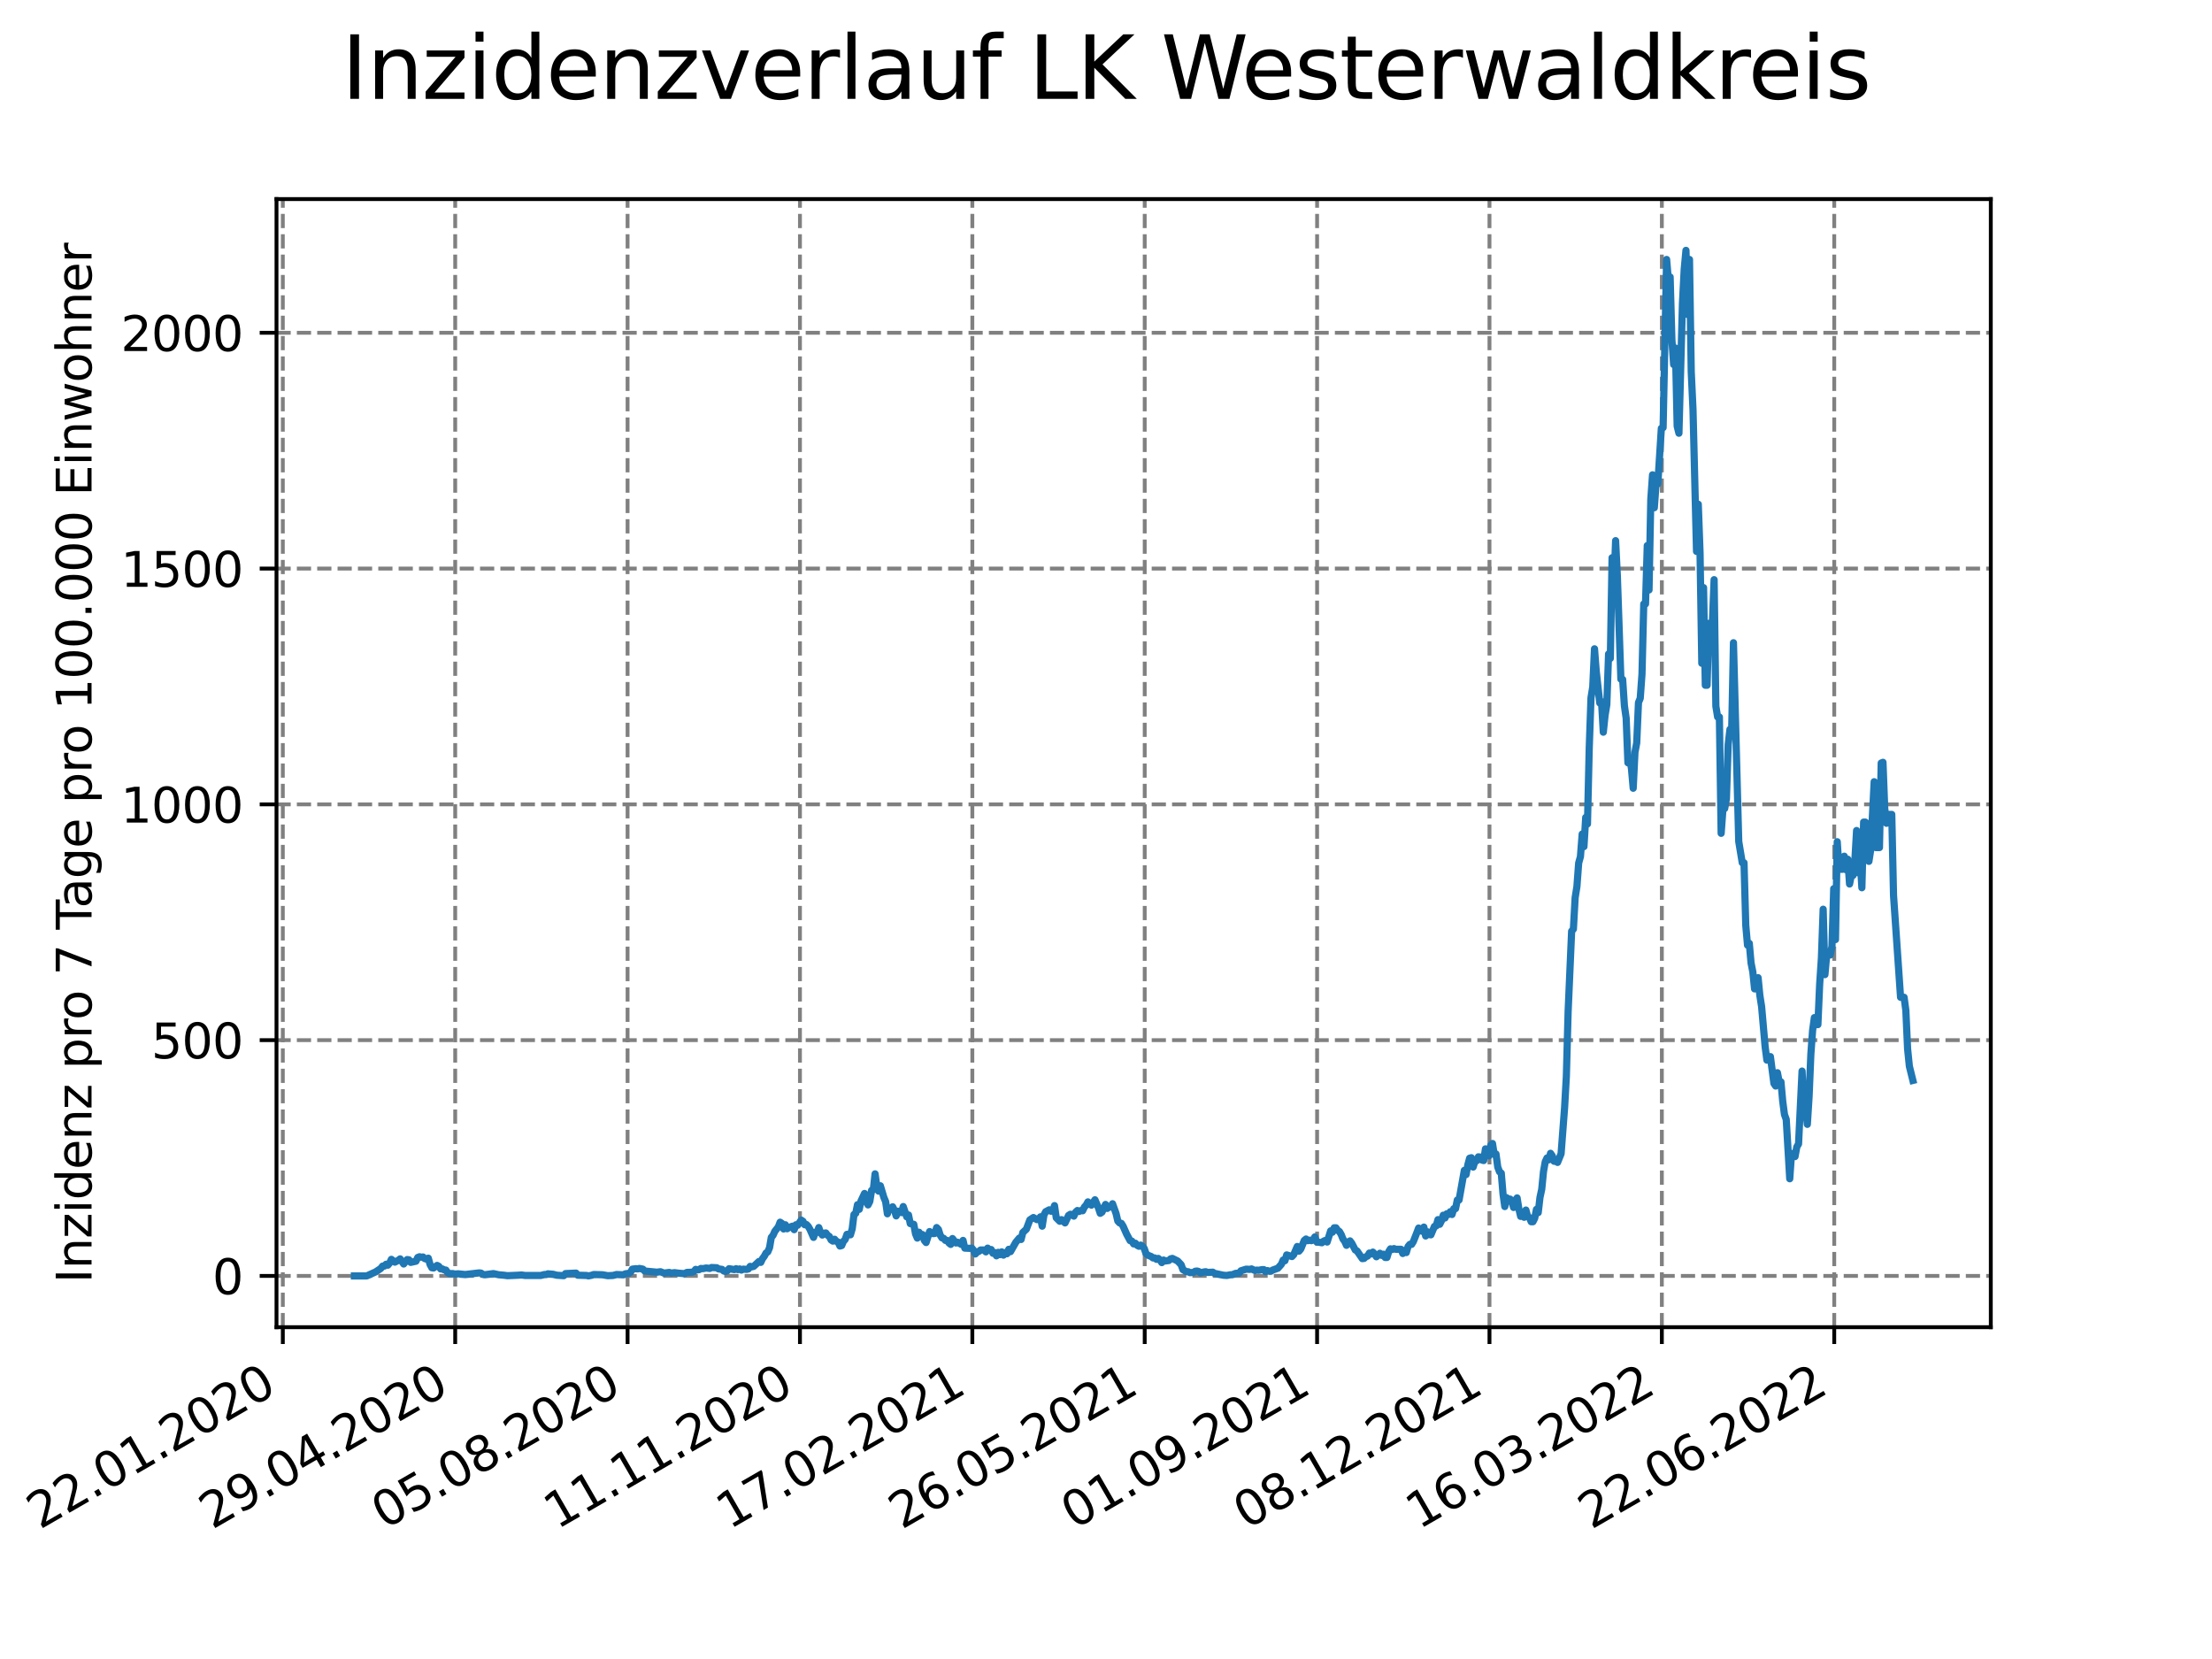 <?xml version="1.0" encoding="utf-8" standalone="no"?>
<!DOCTYPE svg PUBLIC "-//W3C//DTD SVG 1.1//EN"
  "http://www.w3.org/Graphics/SVG/1.1/DTD/svg11.dtd">
<svg xmlns:xlink="http://www.w3.org/1999/xlink" width="460.8pt" height="345.6pt" viewBox="0 0 460.8 345.6" xmlns="http://www.w3.org/2000/svg" version="1.1">
 <defs>
  <style type="text/css">*{stroke-linejoin: round; stroke-linecap: butt}</style>
 </defs>
 <g id="figure_1">
  <g id="patch_1">
   <path d="M 0 345.6 
L 460.8 345.6 
L 460.8 0 
L 0 0 
z
" style="fill: #ffffff"/>
  </g>
  <g id="axes_1">
   <g id="patch_2">
    <path d="M 57.6 276.48 
L 414.72 276.48 
L 414.72 41.472 
L 57.6 41.472 
z
" style="fill: #ffffff"/>
   </g>
   <g id="matplotlib.axis_1">
    <g id="xtick_1">
     <g id="line2d_1">
      <path d="M 58.916 276.48 
L 58.916 41.472 
" clip-path="url(#pd1492d7ca9)" style="fill: none; stroke-dasharray: 2.96,1.28; stroke-dashoffset: 0; stroke: #808080; stroke-width: 0.8"/>
     </g>
     <g id="line2d_2">
      <defs>
       <path id="mec1d19d4b4" d="M 0 0 
L 0 3.5 
" style="stroke: #000000; stroke-width: 0.8"/>
      </defs>
      <g>
       <use xlink:href="#mec1d19d4b4" x="58.916" y="276.48" style="stroke: #000000; stroke-width: 0.8"/>
      </g>
     </g>
     <g id="text_1">
      <!-- 22.01.2020 -->
      <g transform="translate(8.291 318.689)rotate(-30)scale(0.1 -0.1)">
       <defs>
        <path id="DejaVuSans-32" d="M 1228 531 
L 3431 531 
L 3431 0 
L 469 0 
L 469 531 
Q 828 903 1448 1529 
Q 2069 2156 2228 2338 
Q 2531 2678 2651 2914 
Q 2772 3150 2772 3378 
Q 2772 3750 2511 3984 
Q 2250 4219 1831 4219 
Q 1534 4219 1204 4116 
Q 875 4013 500 3803 
L 500 4441 
Q 881 4594 1212 4672 
Q 1544 4750 1819 4750 
Q 2544 4750 2975 4387 
Q 3406 4025 3406 3419 
Q 3406 3131 3298 2873 
Q 3191 2616 2906 2266 
Q 2828 2175 2409 1742 
Q 1991 1309 1228 531 
z
" transform="scale(0.016)"/>
        <path id="DejaVuSans-2e" d="M 684 794 
L 1344 794 
L 1344 0 
L 684 0 
L 684 794 
z
" transform="scale(0.016)"/>
        <path id="DejaVuSans-30" d="M 2034 4250 
Q 1547 4250 1301 3770 
Q 1056 3291 1056 2328 
Q 1056 1369 1301 889 
Q 1547 409 2034 409 
Q 2525 409 2770 889 
Q 3016 1369 3016 2328 
Q 3016 3291 2770 3770 
Q 2525 4250 2034 4250 
z
M 2034 4750 
Q 2819 4750 3233 4129 
Q 3647 3509 3647 2328 
Q 3647 1150 3233 529 
Q 2819 -91 2034 -91 
Q 1250 -91 836 529 
Q 422 1150 422 2328 
Q 422 3509 836 4129 
Q 1250 4750 2034 4750 
z
" transform="scale(0.016)"/>
        <path id="DejaVuSans-31" d="M 794 531 
L 1825 531 
L 1825 4091 
L 703 3866 
L 703 4441 
L 1819 4666 
L 2450 4666 
L 2450 531 
L 3481 531 
L 3481 0 
L 794 0 
L 794 531 
z
" transform="scale(0.016)"/>
       </defs>
       <use xlink:href="#DejaVuSans-32"/>
       <use xlink:href="#DejaVuSans-32" x="63.623"/>
       <use xlink:href="#DejaVuSans-2e" x="127.246"/>
       <use xlink:href="#DejaVuSans-30" x="159.033"/>
       <use xlink:href="#DejaVuSans-31" x="222.656"/>
       <use xlink:href="#DejaVuSans-2e" x="286.279"/>
       <use xlink:href="#DejaVuSans-32" x="318.066"/>
       <use xlink:href="#DejaVuSans-30" x="381.689"/>
       <use xlink:href="#DejaVuSans-32" x="445.312"/>
       <use xlink:href="#DejaVuSans-30" x="508.936"/>
      </g>
     </g>
    </g>
    <g id="xtick_2">
     <g id="line2d_3">
      <path d="M 94.826 276.48 
L 94.826 41.472 
" clip-path="url(#pd1492d7ca9)" style="fill: none; stroke-dasharray: 2.96,1.28; stroke-dashoffset: 0; stroke: #808080; stroke-width: 0.8"/>
     </g>
     <g id="line2d_4">
      <g>
       <use xlink:href="#mec1d19d4b4" x="94.826" y="276.48" style="stroke: #000000; stroke-width: 0.8"/>
      </g>
     </g>
     <g id="text_2">
      <!-- 29.04.2020 -->
      <g transform="translate(44.201 318.689)rotate(-30)scale(0.1 -0.1)">
       <defs>
        <path id="DejaVuSans-39" d="M 703 97 
L 703 672 
Q 941 559 1184 500 
Q 1428 441 1663 441 
Q 2288 441 2617 861 
Q 2947 1281 2994 2138 
Q 2813 1869 2534 1725 
Q 2256 1581 1919 1581 
Q 1219 1581 811 2004 
Q 403 2428 403 3163 
Q 403 3881 828 4315 
Q 1253 4750 1959 4750 
Q 2769 4750 3195 4129 
Q 3622 3509 3622 2328 
Q 3622 1225 3098 567 
Q 2575 -91 1691 -91 
Q 1453 -91 1209 -44 
Q 966 3 703 97 
z
M 1959 2075 
Q 2384 2075 2632 2365 
Q 2881 2656 2881 3163 
Q 2881 3666 2632 3958 
Q 2384 4250 1959 4250 
Q 1534 4250 1286 3958 
Q 1038 3666 1038 3163 
Q 1038 2656 1286 2365 
Q 1534 2075 1959 2075 
z
" transform="scale(0.016)"/>
        <path id="DejaVuSans-34" d="M 2419 4116 
L 825 1625 
L 2419 1625 
L 2419 4116 
z
M 2253 4666 
L 3047 4666 
L 3047 1625 
L 3713 1625 
L 3713 1100 
L 3047 1100 
L 3047 0 
L 2419 0 
L 2419 1100 
L 313 1100 
L 313 1709 
L 2253 4666 
z
" transform="scale(0.016)"/>
       </defs>
       <use xlink:href="#DejaVuSans-32"/>
       <use xlink:href="#DejaVuSans-39" x="63.623"/>
       <use xlink:href="#DejaVuSans-2e" x="127.246"/>
       <use xlink:href="#DejaVuSans-30" x="159.033"/>
       <use xlink:href="#DejaVuSans-34" x="222.656"/>
       <use xlink:href="#DejaVuSans-2e" x="286.279"/>
       <use xlink:href="#DejaVuSans-32" x="318.066"/>
       <use xlink:href="#DejaVuSans-30" x="381.689"/>
       <use xlink:href="#DejaVuSans-32" x="445.312"/>
       <use xlink:href="#DejaVuSans-30" x="508.936"/>
      </g>
     </g>
    </g>
    <g id="xtick_3">
     <g id="line2d_5">
      <path d="M 130.736 276.48 
L 130.736 41.472 
" clip-path="url(#pd1492d7ca9)" style="fill: none; stroke-dasharray: 2.96,1.28; stroke-dashoffset: 0; stroke: #808080; stroke-width: 0.8"/>
     </g>
     <g id="line2d_6">
      <g>
       <use xlink:href="#mec1d19d4b4" x="130.736" y="276.48" style="stroke: #000000; stroke-width: 0.8"/>
      </g>
     </g>
     <g id="text_3">
      <!-- 05.08.2020 -->
      <g transform="translate(80.111 318.689)rotate(-30)scale(0.1 -0.1)">
       <defs>
        <path id="DejaVuSans-35" d="M 691 4666 
L 3169 4666 
L 3169 4134 
L 1269 4134 
L 1269 2991 
Q 1406 3038 1543 3061 
Q 1681 3084 1819 3084 
Q 2600 3084 3056 2656 
Q 3513 2228 3513 1497 
Q 3513 744 3044 326 
Q 2575 -91 1722 -91 
Q 1428 -91 1123 -41 
Q 819 9 494 109 
L 494 744 
Q 775 591 1075 516 
Q 1375 441 1709 441 
Q 2250 441 2565 725 
Q 2881 1009 2881 1497 
Q 2881 1984 2565 2268 
Q 2250 2553 1709 2553 
Q 1456 2553 1204 2497 
Q 953 2441 691 2322 
L 691 4666 
z
" transform="scale(0.016)"/>
        <path id="DejaVuSans-38" d="M 2034 2216 
Q 1584 2216 1326 1975 
Q 1069 1734 1069 1313 
Q 1069 891 1326 650 
Q 1584 409 2034 409 
Q 2484 409 2743 651 
Q 3003 894 3003 1313 
Q 3003 1734 2745 1975 
Q 2488 2216 2034 2216 
z
M 1403 2484 
Q 997 2584 770 2862 
Q 544 3141 544 3541 
Q 544 4100 942 4425 
Q 1341 4750 2034 4750 
Q 2731 4750 3128 4425 
Q 3525 4100 3525 3541 
Q 3525 3141 3298 2862 
Q 3072 2584 2669 2484 
Q 3125 2378 3379 2068 
Q 3634 1759 3634 1313 
Q 3634 634 3220 271 
Q 2806 -91 2034 -91 
Q 1263 -91 848 271 
Q 434 634 434 1313 
Q 434 1759 690 2068 
Q 947 2378 1403 2484 
z
M 1172 3481 
Q 1172 3119 1398 2916 
Q 1625 2713 2034 2713 
Q 2441 2713 2670 2916 
Q 2900 3119 2900 3481 
Q 2900 3844 2670 4047 
Q 2441 4250 2034 4250 
Q 1625 4250 1398 4047 
Q 1172 3844 1172 3481 
z
" transform="scale(0.016)"/>
       </defs>
       <use xlink:href="#DejaVuSans-30"/>
       <use xlink:href="#DejaVuSans-35" x="63.623"/>
       <use xlink:href="#DejaVuSans-2e" x="127.246"/>
       <use xlink:href="#DejaVuSans-30" x="159.033"/>
       <use xlink:href="#DejaVuSans-38" x="222.656"/>
       <use xlink:href="#DejaVuSans-2e" x="286.279"/>
       <use xlink:href="#DejaVuSans-32" x="318.066"/>
       <use xlink:href="#DejaVuSans-30" x="381.689"/>
       <use xlink:href="#DejaVuSans-32" x="445.312"/>
       <use xlink:href="#DejaVuSans-30" x="508.936"/>
      </g>
     </g>
    </g>
    <g id="xtick_4">
     <g id="line2d_7">
      <path d="M 166.646 276.48 
L 166.646 41.472 
" clip-path="url(#pd1492d7ca9)" style="fill: none; stroke-dasharray: 2.96,1.28; stroke-dashoffset: 0; stroke: #808080; stroke-width: 0.8"/>
     </g>
     <g id="line2d_8">
      <g>
       <use xlink:href="#mec1d19d4b4" x="166.646" y="276.48" style="stroke: #000000; stroke-width: 0.8"/>
      </g>
     </g>
     <g id="text_4">
      <!-- 11.11.2020 -->
      <g transform="translate(116.02 318.689)rotate(-30)scale(0.1 -0.1)">
       <use xlink:href="#DejaVuSans-31"/>
       <use xlink:href="#DejaVuSans-31" x="63.623"/>
       <use xlink:href="#DejaVuSans-2e" x="127.246"/>
       <use xlink:href="#DejaVuSans-31" x="159.033"/>
       <use xlink:href="#DejaVuSans-31" x="222.656"/>
       <use xlink:href="#DejaVuSans-2e" x="286.279"/>
       <use xlink:href="#DejaVuSans-32" x="318.066"/>
       <use xlink:href="#DejaVuSans-30" x="381.689"/>
       <use xlink:href="#DejaVuSans-32" x="445.312"/>
       <use xlink:href="#DejaVuSans-30" x="508.936"/>
      </g>
     </g>
    </g>
    <g id="xtick_5">
     <g id="line2d_9">
      <path d="M 202.556 276.48 
L 202.556 41.472 
" clip-path="url(#pd1492d7ca9)" style="fill: none; stroke-dasharray: 2.96,1.28; stroke-dashoffset: 0; stroke: #808080; stroke-width: 0.8"/>
     </g>
     <g id="line2d_10">
      <g>
       <use xlink:href="#mec1d19d4b4" x="202.556" y="276.48" style="stroke: #000000; stroke-width: 0.8"/>
      </g>
     </g>
     <g id="text_5">
      <!-- 17.02.2021 -->
      <g transform="translate(151.93 318.689)rotate(-30)scale(0.1 -0.1)">
       <defs>
        <path id="DejaVuSans-37" d="M 525 4666 
L 3525 4666 
L 3525 4397 
L 1831 0 
L 1172 0 
L 2766 4134 
L 525 4134 
L 525 4666 
z
" transform="scale(0.016)"/>
       </defs>
       <use xlink:href="#DejaVuSans-31"/>
       <use xlink:href="#DejaVuSans-37" x="63.623"/>
       <use xlink:href="#DejaVuSans-2e" x="127.246"/>
       <use xlink:href="#DejaVuSans-30" x="159.033"/>
       <use xlink:href="#DejaVuSans-32" x="222.656"/>
       <use xlink:href="#DejaVuSans-2e" x="286.279"/>
       <use xlink:href="#DejaVuSans-32" x="318.066"/>
       <use xlink:href="#DejaVuSans-30" x="381.689"/>
       <use xlink:href="#DejaVuSans-32" x="445.312"/>
       <use xlink:href="#DejaVuSans-31" x="508.936"/>
      </g>
     </g>
    </g>
    <g id="xtick_6">
     <g id="line2d_11">
      <path d="M 238.465 276.48 
L 238.465 41.472 
" clip-path="url(#pd1492d7ca9)" style="fill: none; stroke-dasharray: 2.96,1.28; stroke-dashoffset: 0; stroke: #808080; stroke-width: 0.8"/>
     </g>
     <g id="line2d_12">
      <g>
       <use xlink:href="#mec1d19d4b4" x="238.465" y="276.48" style="stroke: #000000; stroke-width: 0.8"/>
      </g>
     </g>
     <g id="text_6">
      <!-- 26.05.2021 -->
      <g transform="translate(187.84 318.689)rotate(-30)scale(0.1 -0.1)">
       <defs>
        <path id="DejaVuSans-36" d="M 2113 2584 
Q 1688 2584 1439 2293 
Q 1191 2003 1191 1497 
Q 1191 994 1439 701 
Q 1688 409 2113 409 
Q 2538 409 2786 701 
Q 3034 994 3034 1497 
Q 3034 2003 2786 2293 
Q 2538 2584 2113 2584 
z
M 3366 4563 
L 3366 3988 
Q 3128 4100 2886 4159 
Q 2644 4219 2406 4219 
Q 1781 4219 1451 3797 
Q 1122 3375 1075 2522 
Q 1259 2794 1537 2939 
Q 1816 3084 2150 3084 
Q 2853 3084 3261 2657 
Q 3669 2231 3669 1497 
Q 3669 778 3244 343 
Q 2819 -91 2113 -91 
Q 1303 -91 875 529 
Q 447 1150 447 2328 
Q 447 3434 972 4092 
Q 1497 4750 2381 4750 
Q 2619 4750 2861 4703 
Q 3103 4656 3366 4563 
z
" transform="scale(0.016)"/>
       </defs>
       <use xlink:href="#DejaVuSans-32"/>
       <use xlink:href="#DejaVuSans-36" x="63.623"/>
       <use xlink:href="#DejaVuSans-2e" x="127.246"/>
       <use xlink:href="#DejaVuSans-30" x="159.033"/>
       <use xlink:href="#DejaVuSans-35" x="222.656"/>
       <use xlink:href="#DejaVuSans-2e" x="286.279"/>
       <use xlink:href="#DejaVuSans-32" x="318.066"/>
       <use xlink:href="#DejaVuSans-30" x="381.689"/>
       <use xlink:href="#DejaVuSans-32" x="445.312"/>
       <use xlink:href="#DejaVuSans-31" x="508.936"/>
      </g>
     </g>
    </g>
    <g id="xtick_7">
     <g id="line2d_13">
      <path d="M 274.375 276.48 
L 274.375 41.472 
" clip-path="url(#pd1492d7ca9)" style="fill: none; stroke-dasharray: 2.96,1.28; stroke-dashoffset: 0; stroke: #808080; stroke-width: 0.8"/>
     </g>
     <g id="line2d_14">
      <g>
       <use xlink:href="#mec1d19d4b4" x="274.375" y="276.48" style="stroke: #000000; stroke-width: 0.8"/>
      </g>
     </g>
     <g id="text_7">
      <!-- 01.09.2021 -->
      <g transform="translate(223.75 318.689)rotate(-30)scale(0.1 -0.1)">
       <use xlink:href="#DejaVuSans-30"/>
       <use xlink:href="#DejaVuSans-31" x="63.623"/>
       <use xlink:href="#DejaVuSans-2e" x="127.246"/>
       <use xlink:href="#DejaVuSans-30" x="159.033"/>
       <use xlink:href="#DejaVuSans-39" x="222.656"/>
       <use xlink:href="#DejaVuSans-2e" x="286.279"/>
       <use xlink:href="#DejaVuSans-32" x="318.066"/>
       <use xlink:href="#DejaVuSans-30" x="381.689"/>
       <use xlink:href="#DejaVuSans-32" x="445.312"/>
       <use xlink:href="#DejaVuSans-31" x="508.936"/>
      </g>
     </g>
    </g>
    <g id="xtick_8">
     <g id="line2d_15">
      <path d="M 310.285 276.48 
L 310.285 41.472 
" clip-path="url(#pd1492d7ca9)" style="fill: none; stroke-dasharray: 2.96,1.28; stroke-dashoffset: 0; stroke: #808080; stroke-width: 0.8"/>
     </g>
     <g id="line2d_16">
      <g>
       <use xlink:href="#mec1d19d4b4" x="310.285" y="276.48" style="stroke: #000000; stroke-width: 0.8"/>
      </g>
     </g>
     <g id="text_8">
      <!-- 08.12.2021 -->
      <g transform="translate(259.66 318.689)rotate(-30)scale(0.1 -0.1)">
       <use xlink:href="#DejaVuSans-30"/>
       <use xlink:href="#DejaVuSans-38" x="63.623"/>
       <use xlink:href="#DejaVuSans-2e" x="127.246"/>
       <use xlink:href="#DejaVuSans-31" x="159.033"/>
       <use xlink:href="#DejaVuSans-32" x="222.656"/>
       <use xlink:href="#DejaVuSans-2e" x="286.279"/>
       <use xlink:href="#DejaVuSans-32" x="318.066"/>
       <use xlink:href="#DejaVuSans-30" x="381.689"/>
       <use xlink:href="#DejaVuSans-32" x="445.312"/>
       <use xlink:href="#DejaVuSans-31" x="508.936"/>
      </g>
     </g>
    </g>
    <g id="xtick_9">
     <g id="line2d_17">
      <path d="M 346.195 276.48 
L 346.195 41.472 
" clip-path="url(#pd1492d7ca9)" style="fill: none; stroke-dasharray: 2.96,1.28; stroke-dashoffset: 0; stroke: #808080; stroke-width: 0.8"/>
     </g>
     <g id="line2d_18">
      <g>
       <use xlink:href="#mec1d19d4b4" x="346.195" y="276.48" style="stroke: #000000; stroke-width: 0.8"/>
      </g>
     </g>
     <g id="text_9">
      <!-- 16.03.2022 -->
      <g transform="translate(295.57 318.689)rotate(-30)scale(0.1 -0.1)">
       <defs>
        <path id="DejaVuSans-33" d="M 2597 2516 
Q 3050 2419 3304 2112 
Q 3559 1806 3559 1356 
Q 3559 666 3084 287 
Q 2609 -91 1734 -91 
Q 1441 -91 1130 -33 
Q 819 25 488 141 
L 488 750 
Q 750 597 1062 519 
Q 1375 441 1716 441 
Q 2309 441 2620 675 
Q 2931 909 2931 1356 
Q 2931 1769 2642 2001 
Q 2353 2234 1838 2234 
L 1294 2234 
L 1294 2753 
L 1863 2753 
Q 2328 2753 2575 2939 
Q 2822 3125 2822 3475 
Q 2822 3834 2567 4026 
Q 2313 4219 1838 4219 
Q 1578 4219 1281 4162 
Q 984 4106 628 3988 
L 628 4550 
Q 988 4650 1302 4700 
Q 1616 4750 1894 4750 
Q 2613 4750 3031 4423 
Q 3450 4097 3450 3541 
Q 3450 3153 3228 2886 
Q 3006 2619 2597 2516 
z
" transform="scale(0.016)"/>
       </defs>
       <use xlink:href="#DejaVuSans-31"/>
       <use xlink:href="#DejaVuSans-36" x="63.623"/>
       <use xlink:href="#DejaVuSans-2e" x="127.246"/>
       <use xlink:href="#DejaVuSans-30" x="159.033"/>
       <use xlink:href="#DejaVuSans-33" x="222.656"/>
       <use xlink:href="#DejaVuSans-2e" x="286.279"/>
       <use xlink:href="#DejaVuSans-32" x="318.066"/>
       <use xlink:href="#DejaVuSans-30" x="381.689"/>
       <use xlink:href="#DejaVuSans-32" x="445.312"/>
       <use xlink:href="#DejaVuSans-32" x="508.936"/>
      </g>
     </g>
    </g>
    <g id="xtick_10">
     <g id="line2d_19">
      <path d="M 382.105 276.48 
L 382.105 41.472 
" clip-path="url(#pd1492d7ca9)" style="fill: none; stroke-dasharray: 2.96,1.28; stroke-dashoffset: 0; stroke: #808080; stroke-width: 0.8"/>
     </g>
     <g id="line2d_20">
      <g>
       <use xlink:href="#mec1d19d4b4" x="382.105" y="276.48" style="stroke: #000000; stroke-width: 0.8"/>
      </g>
     </g>
     <g id="text_10">
      <!-- 22.06.2022 -->
      <g transform="translate(331.48 318.689)rotate(-30)scale(0.1 -0.1)">
       <use xlink:href="#DejaVuSans-32"/>
       <use xlink:href="#DejaVuSans-32" x="63.623"/>
       <use xlink:href="#DejaVuSans-2e" x="127.246"/>
       <use xlink:href="#DejaVuSans-30" x="159.033"/>
       <use xlink:href="#DejaVuSans-36" x="222.656"/>
       <use xlink:href="#DejaVuSans-2e" x="286.279"/>
       <use xlink:href="#DejaVuSans-32" x="318.066"/>
       <use xlink:href="#DejaVuSans-30" x="381.689"/>
       <use xlink:href="#DejaVuSans-32" x="445.312"/>
       <use xlink:href="#DejaVuSans-32" x="508.936"/>
      </g>
     </g>
    </g>
   </g>
   <g id="matplotlib.axis_2">
    <g id="ytick_1">
     <g id="line2d_21">
      <path d="M 57.6 265.798 
L 414.72 265.798 
" clip-path="url(#pd1492d7ca9)" style="fill: none; stroke-dasharray: 2.96,1.28; stroke-dashoffset: 0; stroke: #808080; stroke-width: 0.8"/>
     </g>
     <g id="line2d_22">
      <defs>
       <path id="m022907a75a" d="M 0 0 
L -3.5 0 
" style="stroke: #000000; stroke-width: 0.8"/>
      </defs>
      <g>
       <use xlink:href="#m022907a75a" x="57.6" y="265.798" style="stroke: #000000; stroke-width: 0.8"/>
      </g>
     </g>
     <g id="text_11">
      <!-- 0 -->
      <g transform="translate(44.237 269.597)scale(0.1 -0.1)">
       <use xlink:href="#DejaVuSans-30"/>
      </g>
     </g>
    </g>
    <g id="ytick_2">
     <g id="line2d_23">
      <path d="M 57.6 216.68 
L 414.72 216.68 
" clip-path="url(#pd1492d7ca9)" style="fill: none; stroke-dasharray: 2.96,1.28; stroke-dashoffset: 0; stroke: #808080; stroke-width: 0.8"/>
     </g>
     <g id="line2d_24">
      <g>
       <use xlink:href="#m022907a75a" x="57.6" y="216.68" style="stroke: #000000; stroke-width: 0.8"/>
      </g>
     </g>
     <g id="text_12">
      <!-- 500 -->
      <g transform="translate(31.512 220.479)scale(0.1 -0.1)">
       <use xlink:href="#DejaVuSans-35"/>
       <use xlink:href="#DejaVuSans-30" x="63.623"/>
       <use xlink:href="#DejaVuSans-30" x="127.246"/>
      </g>
     </g>
    </g>
    <g id="ytick_3">
     <g id="line2d_25">
      <path d="M 57.6 167.562 
L 414.72 167.562 
" clip-path="url(#pd1492d7ca9)" style="fill: none; stroke-dasharray: 2.96,1.28; stroke-dashoffset: 0; stroke: #808080; stroke-width: 0.8"/>
     </g>
     <g id="line2d_26">
      <g>
       <use xlink:href="#m022907a75a" x="57.6" y="167.562" style="stroke: #000000; stroke-width: 0.8"/>
      </g>
     </g>
     <g id="text_13">
      <!-- 1000 -->
      <g transform="translate(25.15 171.361)scale(0.1 -0.1)">
       <use xlink:href="#DejaVuSans-31"/>
       <use xlink:href="#DejaVuSans-30" x="63.623"/>
       <use xlink:href="#DejaVuSans-30" x="127.246"/>
       <use xlink:href="#DejaVuSans-30" x="190.869"/>
      </g>
     </g>
    </g>
    <g id="ytick_4">
     <g id="line2d_27">
      <path d="M 57.6 118.444 
L 414.72 118.444 
" clip-path="url(#pd1492d7ca9)" style="fill: none; stroke-dasharray: 2.96,1.28; stroke-dashoffset: 0; stroke: #808080; stroke-width: 0.8"/>
     </g>
     <g id="line2d_28">
      <g>
       <use xlink:href="#m022907a75a" x="57.6" y="118.444" style="stroke: #000000; stroke-width: 0.8"/>
      </g>
     </g>
     <g id="text_14">
      <!-- 1500 -->
      <g transform="translate(25.15 122.243)scale(0.1 -0.1)">
       <use xlink:href="#DejaVuSans-31"/>
       <use xlink:href="#DejaVuSans-35" x="63.623"/>
       <use xlink:href="#DejaVuSans-30" x="127.246"/>
       <use xlink:href="#DejaVuSans-30" x="190.869"/>
      </g>
     </g>
    </g>
    <g id="ytick_5">
     <g id="line2d_29">
      <path d="M 57.6 69.325 
L 414.72 69.325 
" clip-path="url(#pd1492d7ca9)" style="fill: none; stroke-dasharray: 2.96,1.28; stroke-dashoffset: 0; stroke: #808080; stroke-width: 0.8"/>
     </g>
     <g id="line2d_30">
      <g>
       <use xlink:href="#m022907a75a" x="57.6" y="69.325" style="stroke: #000000; stroke-width: 0.8"/>
      </g>
     </g>
     <g id="text_15">
      <!-- 2000 -->
      <g transform="translate(25.15 73.125)scale(0.1 -0.1)">
       <use xlink:href="#DejaVuSans-32"/>
       <use xlink:href="#DejaVuSans-30" x="63.623"/>
       <use xlink:href="#DejaVuSans-30" x="127.246"/>
       <use xlink:href="#DejaVuSans-30" x="190.869"/>
      </g>
     </g>
    </g>
    <g id="text_16">
     <!-- Inzidenz pro 7 Tage pro 100.000 Einwohner -->
     <g transform="translate(19.07 267.301)rotate(-90)scale(0.1 -0.1)">
      <defs>
       <path id="DejaVuSans-49" d="M 628 4666 
L 1259 4666 
L 1259 0 
L 628 0 
L 628 4666 
z
" transform="scale(0.016)"/>
       <path id="DejaVuSans-6e" d="M 3513 2113 
L 3513 0 
L 2938 0 
L 2938 2094 
Q 2938 2591 2744 2837 
Q 2550 3084 2163 3084 
Q 1697 3084 1428 2787 
Q 1159 2491 1159 1978 
L 1159 0 
L 581 0 
L 581 3500 
L 1159 3500 
L 1159 2956 
Q 1366 3272 1645 3428 
Q 1925 3584 2291 3584 
Q 2894 3584 3203 3211 
Q 3513 2838 3513 2113 
z
" transform="scale(0.016)"/>
       <path id="DejaVuSans-7a" d="M 353 3500 
L 3084 3500 
L 3084 2975 
L 922 459 
L 3084 459 
L 3084 0 
L 275 0 
L 275 525 
L 2438 3041 
L 353 3041 
L 353 3500 
z
" transform="scale(0.016)"/>
       <path id="DejaVuSans-69" d="M 603 3500 
L 1178 3500 
L 1178 0 
L 603 0 
L 603 3500 
z
M 603 4863 
L 1178 4863 
L 1178 4134 
L 603 4134 
L 603 4863 
z
" transform="scale(0.016)"/>
       <path id="DejaVuSans-64" d="M 2906 2969 
L 2906 4863 
L 3481 4863 
L 3481 0 
L 2906 0 
L 2906 525 
Q 2725 213 2448 61 
Q 2172 -91 1784 -91 
Q 1150 -91 751 415 
Q 353 922 353 1747 
Q 353 2572 751 3078 
Q 1150 3584 1784 3584 
Q 2172 3584 2448 3432 
Q 2725 3281 2906 2969 
z
M 947 1747 
Q 947 1113 1208 752 
Q 1469 391 1925 391 
Q 2381 391 2643 752 
Q 2906 1113 2906 1747 
Q 2906 2381 2643 2742 
Q 2381 3103 1925 3103 
Q 1469 3103 1208 2742 
Q 947 2381 947 1747 
z
" transform="scale(0.016)"/>
       <path id="DejaVuSans-65" d="M 3597 1894 
L 3597 1613 
L 953 1613 
Q 991 1019 1311 708 
Q 1631 397 2203 397 
Q 2534 397 2845 478 
Q 3156 559 3463 722 
L 3463 178 
Q 3153 47 2828 -22 
Q 2503 -91 2169 -91 
Q 1331 -91 842 396 
Q 353 884 353 1716 
Q 353 2575 817 3079 
Q 1281 3584 2069 3584 
Q 2775 3584 3186 3129 
Q 3597 2675 3597 1894 
z
M 3022 2063 
Q 3016 2534 2758 2815 
Q 2500 3097 2075 3097 
Q 1594 3097 1305 2825 
Q 1016 2553 972 2059 
L 3022 2063 
z
" transform="scale(0.016)"/>
       <path id="DejaVuSans-20" transform="scale(0.016)"/>
       <path id="DejaVuSans-70" d="M 1159 525 
L 1159 -1331 
L 581 -1331 
L 581 3500 
L 1159 3500 
L 1159 2969 
Q 1341 3281 1617 3432 
Q 1894 3584 2278 3584 
Q 2916 3584 3314 3078 
Q 3713 2572 3713 1747 
Q 3713 922 3314 415 
Q 2916 -91 2278 -91 
Q 1894 -91 1617 61 
Q 1341 213 1159 525 
z
M 3116 1747 
Q 3116 2381 2855 2742 
Q 2594 3103 2138 3103 
Q 1681 3103 1420 2742 
Q 1159 2381 1159 1747 
Q 1159 1113 1420 752 
Q 1681 391 2138 391 
Q 2594 391 2855 752 
Q 3116 1113 3116 1747 
z
" transform="scale(0.016)"/>
       <path id="DejaVuSans-72" d="M 2631 2963 
Q 2534 3019 2420 3045 
Q 2306 3072 2169 3072 
Q 1681 3072 1420 2755 
Q 1159 2438 1159 1844 
L 1159 0 
L 581 0 
L 581 3500 
L 1159 3500 
L 1159 2956 
Q 1341 3275 1631 3429 
Q 1922 3584 2338 3584 
Q 2397 3584 2469 3576 
Q 2541 3569 2628 3553 
L 2631 2963 
z
" transform="scale(0.016)"/>
       <path id="DejaVuSans-6f" d="M 1959 3097 
Q 1497 3097 1228 2736 
Q 959 2375 959 1747 
Q 959 1119 1226 758 
Q 1494 397 1959 397 
Q 2419 397 2687 759 
Q 2956 1122 2956 1747 
Q 2956 2369 2687 2733 
Q 2419 3097 1959 3097 
z
M 1959 3584 
Q 2709 3584 3137 3096 
Q 3566 2609 3566 1747 
Q 3566 888 3137 398 
Q 2709 -91 1959 -91 
Q 1206 -91 779 398 
Q 353 888 353 1747 
Q 353 2609 779 3096 
Q 1206 3584 1959 3584 
z
" transform="scale(0.016)"/>
       <path id="DejaVuSans-54" d="M -19 4666 
L 3928 4666 
L 3928 4134 
L 2272 4134 
L 2272 0 
L 1638 0 
L 1638 4134 
L -19 4134 
L -19 4666 
z
" transform="scale(0.016)"/>
       <path id="DejaVuSans-61" d="M 2194 1759 
Q 1497 1759 1228 1600 
Q 959 1441 959 1056 
Q 959 750 1161 570 
Q 1363 391 1709 391 
Q 2188 391 2477 730 
Q 2766 1069 2766 1631 
L 2766 1759 
L 2194 1759 
z
M 3341 1997 
L 3341 0 
L 2766 0 
L 2766 531 
Q 2569 213 2275 61 
Q 1981 -91 1556 -91 
Q 1019 -91 701 211 
Q 384 513 384 1019 
Q 384 1609 779 1909 
Q 1175 2209 1959 2209 
L 2766 2209 
L 2766 2266 
Q 2766 2663 2505 2880 
Q 2244 3097 1772 3097 
Q 1472 3097 1187 3025 
Q 903 2953 641 2809 
L 641 3341 
Q 956 3463 1253 3523 
Q 1550 3584 1831 3584 
Q 2591 3584 2966 3190 
Q 3341 2797 3341 1997 
z
" transform="scale(0.016)"/>
       <path id="DejaVuSans-67" d="M 2906 1791 
Q 2906 2416 2648 2759 
Q 2391 3103 1925 3103 
Q 1463 3103 1205 2759 
Q 947 2416 947 1791 
Q 947 1169 1205 825 
Q 1463 481 1925 481 
Q 2391 481 2648 825 
Q 2906 1169 2906 1791 
z
M 3481 434 
Q 3481 -459 3084 -895 
Q 2688 -1331 1869 -1331 
Q 1566 -1331 1297 -1286 
Q 1028 -1241 775 -1147 
L 775 -588 
Q 1028 -725 1275 -790 
Q 1522 -856 1778 -856 
Q 2344 -856 2625 -561 
Q 2906 -266 2906 331 
L 2906 616 
Q 2728 306 2450 153 
Q 2172 0 1784 0 
Q 1141 0 747 490 
Q 353 981 353 1791 
Q 353 2603 747 3093 
Q 1141 3584 1784 3584 
Q 2172 3584 2450 3431 
Q 2728 3278 2906 2969 
L 2906 3500 
L 3481 3500 
L 3481 434 
z
" transform="scale(0.016)"/>
       <path id="DejaVuSans-45" d="M 628 4666 
L 3578 4666 
L 3578 4134 
L 1259 4134 
L 1259 2753 
L 3481 2753 
L 3481 2222 
L 1259 2222 
L 1259 531 
L 3634 531 
L 3634 0 
L 628 0 
L 628 4666 
z
" transform="scale(0.016)"/>
       <path id="DejaVuSans-77" d="M 269 3500 
L 844 3500 
L 1563 769 
L 2278 3500 
L 2956 3500 
L 3675 769 
L 4391 3500 
L 4966 3500 
L 4050 0 
L 3372 0 
L 2619 2869 
L 1863 0 
L 1184 0 
L 269 3500 
z
" transform="scale(0.016)"/>
       <path id="DejaVuSans-68" d="M 3513 2113 
L 3513 0 
L 2938 0 
L 2938 2094 
Q 2938 2591 2744 2837 
Q 2550 3084 2163 3084 
Q 1697 3084 1428 2787 
Q 1159 2491 1159 1978 
L 1159 0 
L 581 0 
L 581 4863 
L 1159 4863 
L 1159 2956 
Q 1366 3272 1645 3428 
Q 1925 3584 2291 3584 
Q 2894 3584 3203 3211 
Q 3513 2838 3513 2113 
z
" transform="scale(0.016)"/>
      </defs>
      <use xlink:href="#DejaVuSans-49"/>
      <use xlink:href="#DejaVuSans-6e" x="29.492"/>
      <use xlink:href="#DejaVuSans-7a" x="92.871"/>
      <use xlink:href="#DejaVuSans-69" x="145.361"/>
      <use xlink:href="#DejaVuSans-64" x="173.145"/>
      <use xlink:href="#DejaVuSans-65" x="236.621"/>
      <use xlink:href="#DejaVuSans-6e" x="298.145"/>
      <use xlink:href="#DejaVuSans-7a" x="361.523"/>
      <use xlink:href="#DejaVuSans-20" x="414.014"/>
      <use xlink:href="#DejaVuSans-70" x="445.801"/>
      <use xlink:href="#DejaVuSans-72" x="509.277"/>
      <use xlink:href="#DejaVuSans-6f" x="548.141"/>
      <use xlink:href="#DejaVuSans-20" x="609.322"/>
      <use xlink:href="#DejaVuSans-37" x="641.109"/>
      <use xlink:href="#DejaVuSans-20" x="704.732"/>
      <use xlink:href="#DejaVuSans-54" x="736.52"/>
      <use xlink:href="#DejaVuSans-61" x="781.104"/>
      <use xlink:href="#DejaVuSans-67" x="842.383"/>
      <use xlink:href="#DejaVuSans-65" x="905.859"/>
      <use xlink:href="#DejaVuSans-20" x="967.383"/>
      <use xlink:href="#DejaVuSans-70" x="999.17"/>
      <use xlink:href="#DejaVuSans-72" x="1062.646"/>
      <use xlink:href="#DejaVuSans-6f" x="1101.51"/>
      <use xlink:href="#DejaVuSans-20" x="1162.691"/>
      <use xlink:href="#DejaVuSans-31" x="1194.479"/>
      <use xlink:href="#DejaVuSans-30" x="1258.102"/>
      <use xlink:href="#DejaVuSans-30" x="1321.725"/>
      <use xlink:href="#DejaVuSans-2e" x="1385.348"/>
      <use xlink:href="#DejaVuSans-30" x="1417.135"/>
      <use xlink:href="#DejaVuSans-30" x="1480.758"/>
      <use xlink:href="#DejaVuSans-30" x="1544.381"/>
      <use xlink:href="#DejaVuSans-20" x="1608.004"/>
      <use xlink:href="#DejaVuSans-45" x="1639.791"/>
      <use xlink:href="#DejaVuSans-69" x="1702.975"/>
      <use xlink:href="#DejaVuSans-6e" x="1730.758"/>
      <use xlink:href="#DejaVuSans-77" x="1794.137"/>
      <use xlink:href="#DejaVuSans-6f" x="1875.924"/>
      <use xlink:href="#DejaVuSans-68" x="1937.105"/>
      <use xlink:href="#DejaVuSans-6e" x="2000.484"/>
      <use xlink:href="#DejaVuSans-65" x="2063.863"/>
      <use xlink:href="#DejaVuSans-72" x="2125.387"/>
     </g>
    </g>
   </g>
   <g id="line2d_31">
    <path d="M 73.833 265.798 
L 76.398 265.798 
L 78.23 264.971 
L 79.329 264.241 
L 79.696 263.754 
L 80.062 263.754 
L 80.428 263.365 
L 80.795 263.56 
L 81.161 263.122 
L 81.528 262.343 
L 82.261 262.927 
L 82.993 262.538 
L 83.36 262.246 
L 84.093 263.316 
L 84.826 262.392 
L 85.192 262.441 
L 85.558 262.976 
L 86.658 262.733 
L 87.024 261.954 
L 87.391 261.808 
L 87.757 261.905 
L 88.123 261.857 
L 88.49 262.197 
L 88.856 262.295 
L 89.223 262.1 
L 89.589 263.414 
L 89.956 264.095 
L 90.322 264.144 
L 91.055 263.608 
L 91.421 263.803 
L 91.788 264.338 
L 92.154 264.338 
L 92.521 264.533 
L 92.887 264.581 
L 93.253 265.117 
L 93.62 265.311 
L 94.353 265.311 
L 94.719 265.409 
L 95.452 265.36 
L 96.918 265.506 
L 99.849 265.165 
L 100.215 265.214 
L 100.582 265.457 
L 100.948 265.555 
L 101.681 265.457 
L 102.78 265.311 
L 103.88 265.555 
L 104.979 265.652 
L 105.712 265.749 
L 107.91 265.652 
L 108.643 265.603 
L 109.376 265.701 
L 112.674 265.701 
L 113.407 265.506 
L 113.773 265.506 
L 114.14 265.36 
L 115.239 265.457 
L 115.972 265.652 
L 117.438 265.749 
L 117.804 265.311 
L 120.003 265.214 
L 120.369 265.652 
L 122.201 265.701 
L 122.568 265.798 
L 123.3 265.652 
L 123.667 265.506 
L 125.499 265.555 
L 126.598 265.749 
L 127.698 265.701 
L 128.43 265.506 
L 129.53 265.555 
L 129.896 265.555 
L 130.263 265.36 
L 130.995 265.263 
L 131.362 265.019 
L 131.728 264.387 
L 132.461 264.29 
L 132.828 264.338 
L 133.194 264.241 
L 133.927 264.387 
L 134.293 264.776 
L 136.858 265.019 
L 137.591 264.922 
L 138.324 265.214 
L 139.423 265.068 
L 139.79 265.214 
L 140.522 265.117 
L 141.255 265.214 
L 142.355 265.311 
L 142.721 265.263 
L 143.087 265.068 
L 144.187 265.019 
L 144.553 264.873 
L 144.92 264.435 
L 145.286 264.533 
L 145.652 264.484 
L 146.019 264.241 
L 146.385 264.29 
L 147.118 264.144 
L 147.851 264.241 
L 148.217 264.046 
L 149.317 264.095 
L 149.683 264.338 
L 150.416 264.435 
L 150.782 264.776 
L 151.149 264.873 
L 151.515 264.727 
L 151.882 264.29 
L 152.981 264.484 
L 153.347 264.29 
L 153.714 264.484 
L 154.08 264.338 
L 154.447 264.581 
L 154.813 264.387 
L 155.546 264.435 
L 155.912 264.338 
L 156.279 263.803 
L 156.645 263.9 
L 157.012 263.803 
L 158.111 262.781 
L 158.477 262.976 
L 158.844 262.197 
L 159.21 261.711 
L 159.577 261.03 
L 159.943 260.786 
L 160.31 259.911 
L 160.676 257.77 
L 161.042 257.332 
L 161.409 256.505 
L 162.142 255.58 
L 162.508 254.607 
L 162.875 254.85 
L 163.241 256.018 
L 163.607 255.142 
L 163.974 255.97 
L 164.34 255.726 
L 165.073 255.434 
L 165.44 256.164 
L 165.806 255.142 
L 166.172 255.24 
L 166.905 254.169 
L 167.272 254.413 
L 167.638 255.142 
L 168.005 255.094 
L 168.371 255.483 
L 168.737 256.115 
L 169.47 257.77 
L 169.837 256.699 
L 170.203 256.748 
L 170.57 255.726 
L 170.936 256.797 
L 171.302 257.283 
L 171.669 256.894 
L 172.035 256.845 
L 172.402 257.332 
L 172.768 257.575 
L 173.135 258.305 
L 173.501 258.548 
L 173.867 258.159 
L 174.234 258.597 
L 174.6 258.743 
L 174.967 259.57 
L 175.333 259.473 
L 175.7 258.597 
L 176.066 258.208 
L 176.432 257.137 
L 177.165 257.235 
L 177.532 255.97 
L 177.898 253.002 
L 178.264 252.758 
L 178.631 250.958 
L 178.997 251.931 
L 179.364 250.18 
L 180.097 248.623 
L 180.463 250.326 
L 180.829 251.007 
L 181.196 250.277 
L 181.562 247.99 
L 181.929 247.844 
L 182.295 244.536 
L 182.662 247.163 
L 183.028 248.136 
L 183.394 247.017 
L 184.127 249.45 
L 184.494 250.326 
L 184.86 252.856 
L 185.227 251.639 
L 185.593 251.834 
L 185.959 251.396 
L 186.326 252.126 
L 186.692 253.294 
L 187.059 252.32 
L 187.792 252.612 
L 188.158 251.347 
L 188.891 253.488 
L 189.257 253.099 
L 189.624 254.899 
L 190.357 255.045 
L 190.723 257.04 
L 191.089 257.916 
L 191.456 256.699 
L 191.822 257.235 
L 192.189 257.186 
L 192.555 258.402 
L 192.922 258.84 
L 193.654 256.553 
L 194.021 256.894 
L 194.387 256.991 
L 194.754 256.943 
L 195.12 255.726 
L 195.487 256.115 
L 195.853 257.283 
L 196.219 257.867 
L 196.586 257.964 
L 196.952 258.402 
L 197.319 258.402 
L 197.685 258.937 
L 198.052 259.229 
L 198.418 258.013 
L 199.151 258.937 
L 199.517 258.792 
L 200.25 259.229 
L 200.617 258.402 
L 200.983 260.008 
L 202.082 260.057 
L 202.449 260.008 
L 202.815 260.446 
L 203.182 261.224 
L 203.548 260.835 
L 203.914 260.689 
L 204.281 260.397 
L 205.014 260.397 
L 205.38 260.786 
L 205.747 260.008 
L 206.113 260.348 
L 206.479 260.3 
L 206.846 261.078 
L 207.212 260.932 
L 207.579 261.613 
L 207.945 260.884 
L 208.312 261.37 
L 208.678 260.786 
L 209.044 261.468 
L 209.411 260.932 
L 209.777 261.176 
L 210.144 260.251 
L 210.51 260.738 
L 211.609 258.792 
L 212.342 257.916 
L 212.709 258.208 
L 213.075 256.748 
L 213.808 256.067 
L 214.541 254.121 
L 215.274 253.634 
L 216.007 254.072 
L 216.373 253.975 
L 216.739 253.488 
L 217.106 255.434 
L 217.472 253.099 
L 217.839 252.418 
L 218.571 252.028 
L 218.938 252.32 
L 219.304 252.272 
L 219.671 251.153 
L 220.037 253.683 
L 220.77 254.413 
L 221.136 254.072 
L 221.869 254.753 
L 222.602 253.196 
L 222.969 252.953 
L 223.335 253.002 
L 223.701 253.342 
L 224.068 252.515 
L 224.434 252.174 
L 224.801 252.369 
L 225.167 252.174 
L 225.534 252.223 
L 225.9 251.445 
L 226.266 251.055 
L 226.633 250.374 
L 226.999 250.812 
L 227.366 251.055 
L 228.099 249.936 
L 228.831 251.639 
L 229.198 252.758 
L 229.564 252.515 
L 230.297 250.909 
L 230.664 251.737 
L 231.03 251.396 
L 231.396 251.445 
L 231.763 250.763 
L 232.496 252.807 
L 232.862 254.364 
L 233.229 254.753 
L 233.595 254.85 
L 233.961 255.434 
L 234.694 257.089 
L 235.427 258.451 
L 235.794 258.548 
L 236.16 259.132 
L 236.526 258.986 
L 236.893 259.424 
L 237.259 259.619 
L 237.626 259.375 
L 237.992 259.619 
L 238.359 260.057 
L 238.725 261.127 
L 239.091 261.468 
L 239.824 261.759 
L 240.191 262.051 
L 240.557 262.051 
L 240.924 262.343 
L 241.29 262.149 
L 241.656 262.489 
L 242.023 263.024 
L 242.389 262.489 
L 242.756 262.684 
L 243.489 262.587 
L 243.855 262.246 
L 244.221 262.149 
L 245.321 262.684 
L 246.054 263.462 
L 246.42 264.484 
L 247.153 264.922 
L 247.519 264.922 
L 247.886 265.117 
L 248.619 265.068 
L 248.985 264.825 
L 249.351 264.776 
L 249.718 264.873 
L 250.084 265.165 
L 250.817 264.971 
L 251.184 264.922 
L 251.55 265.068 
L 252.649 265.019 
L 253.016 265.263 
L 254.848 265.652 
L 255.581 265.701 
L 256.313 265.555 
L 256.68 265.555 
L 257.413 265.263 
L 258.146 265.214 
L 258.512 264.727 
L 259.611 264.387 
L 260.344 264.435 
L 260.711 264.338 
L 261.443 264.679 
L 261.81 264.581 
L 262.176 264.63 
L 262.909 264.484 
L 263.276 264.484 
L 263.642 264.922 
L 264.008 264.679 
L 264.375 264.825 
L 264.741 264.825 
L 265.108 264.581 
L 266.207 264.192 
L 266.94 263.365 
L 267.306 262.489 
L 267.673 262.635 
L 268.039 261.419 
L 269.138 261.759 
L 269.505 261.37 
L 270.238 259.667 
L 270.604 260.64 
L 270.971 260.203 
L 271.703 258.402 
L 272.07 258.11 
L 272.436 258.451 
L 272.803 258.354 
L 273.169 258.451 
L 273.536 258.305 
L 273.902 257.672 
L 274.268 258.694 
L 275.368 258.889 
L 275.734 258.548 
L 276.101 258.402 
L 276.467 258.743 
L 277.2 256.407 
L 277.566 256.699 
L 277.933 255.775 
L 278.299 255.775 
L 278.666 256.31 
L 279.032 256.553 
L 279.398 257.186 
L 279.765 258.11 
L 280.131 258.597 
L 280.498 259.424 
L 281.231 258.5 
L 281.597 258.986 
L 282.33 260.397 
L 282.696 260.592 
L 283.796 262.197 
L 284.162 262.149 
L 284.528 261.808 
L 284.895 261.662 
L 285.261 261.03 
L 285.628 261.224 
L 285.994 260.835 
L 286.361 261.224 
L 286.727 261.808 
L 287.46 261.078 
L 287.826 261.516 
L 288.193 261.273 
L 288.559 261.954 
L 288.926 261.954 
L 289.292 260.738 
L 289.658 260.154 
L 290.025 260.3 
L 290.391 260.105 
L 290.758 260.251 
L 291.857 260.251 
L 292.223 261.127 
L 292.59 260.494 
L 292.956 260.932 
L 293.323 259.667 
L 293.689 259.229 
L 294.056 259.229 
L 294.422 258.646 
L 295.155 256.797 
L 295.521 255.824 
L 295.888 256.067 
L 296.254 256.505 
L 296.62 255.629 
L 296.987 257.478 
L 297.353 256.602 
L 297.72 257.186 
L 298.086 257.235 
L 298.819 255.483 
L 299.185 255.386 
L 299.552 254.072 
L 299.918 255.045 
L 300.285 254.315 
L 300.651 253.148 
L 301.018 253.731 
L 301.384 252.856 
L 301.75 253.002 
L 302.117 252.418 
L 302.483 253.002 
L 302.85 251.785 
L 303.216 251.785 
L 303.583 249.985 
L 303.949 249.985 
L 305.048 243.806 
L 305.415 244.682 
L 305.781 242.638 
L 306.148 241.276 
L 306.514 241.178 
L 306.88 243.125 
L 307.247 241.908 
L 307.613 241.811 
L 307.98 240.984 
L 308.346 241.032 
L 308.713 241.665 
L 309.079 241.762 
L 309.445 239.33 
L 309.812 240.595 
L 310.178 240.789 
L 310.545 238.6 
L 310.911 238.21 
L 311.278 240.497 
L 311.644 240.4 
L 312.01 243.125 
L 312.377 244.098 
L 312.743 244.39 
L 313.11 248.769 
L 313.476 251.347 
L 313.843 249.498 
L 314.209 249.888 
L 314.575 249.79 
L 314.942 250.277 
L 315.308 251.542 
L 315.675 250.034 
L 316.041 249.547 
L 316.408 251.834 
L 316.774 253.391 
L 317.14 253.196 
L 317.507 253.585 
L 317.873 252.077 
L 318.24 253.439 
L 318.606 253.634 
L 318.973 254.51 
L 319.339 254.51 
L 319.705 253.78 
L 320.072 251.931 
L 320.438 252.612 
L 320.805 249.45 
L 321.171 247.747 
L 321.538 244.049 
L 321.904 242.006 
L 322.27 241.227 
L 322.637 241.616 
L 323.003 240.254 
L 323.37 240.789 
L 323.736 241.908 
L 324.103 241.908 
L 324.469 242.152 
L 325.202 240.351 
L 325.935 230.718 
L 326.301 224.198 
L 326.668 210.72 
L 327.4 193.983 
L 327.767 193.545 
L 328.133 186.977 
L 328.5 184.69 
L 328.866 179.776 
L 329.233 178.462 
L 329.599 173.743 
L 329.965 176.37 
L 330.332 170.288 
L 330.698 171.651 
L 331.065 155.886 
L 331.431 145.377 
L 331.798 143.09 
L 332.164 135.159 
L 332.53 139.879 
L 333.263 146.447 
L 333.63 146.155 
L 333.996 152.529 
L 334.363 149.026 
L 334.729 146.788 
L 335.095 136.23 
L 335.462 137.154 
L 335.828 116.184 
L 336.195 122.606 
L 336.561 112.632 
L 336.927 120.028 
L 337.66 141.485 
L 338.027 141.533 
L 338.393 147.031 
L 338.76 149.61 
L 339.126 158.903 
L 339.492 157.979 
L 339.859 160.071 
L 340.225 164.206 
L 340.592 156.714 
L 340.958 154.767 
L 341.325 146.35 
L 341.691 145.474 
L 342.057 140.414 
L 342.424 125.818 
L 342.79 125.818 
L 343.157 113.654 
L 343.523 122.898 
L 343.89 104.069 
L 344.256 98.912 
L 344.622 105.772 
L 344.989 100.809 
L 345.355 100.809 
L 346.088 89.229 
L 346.455 89.083 
L 347.187 54.052 
L 347.554 58.382 
L 347.92 57.701 
L 348.287 70.789 
L 348.653 75.946 
L 349.02 72.492 
L 349.386 88.791 
L 349.752 90.251 
L 350.485 63.199 
L 350.852 56.095 
L 351.218 52.154 
L 351.585 65.534 
L 351.951 54.052 
L 352.317 77.455 
L 352.684 85.337 
L 353.417 114.87 
L 353.783 105.042 
L 354.15 115.114 
L 354.516 138.176 
L 354.882 122.412 
L 355.249 142.75 
L 355.615 142.75 
L 355.982 129.856 
L 356.348 131.364 
L 356.715 129.856 
L 357.081 120.758 
L 357.447 147.129 
L 357.814 149.367 
L 358.18 149.367 
L 358.547 173.597 
L 358.913 168.634 
L 359.28 168.439 
L 359.646 166.396 
L 360.012 155.108 
L 360.379 151.945 
L 360.745 151.945 
L 361.112 133.894 
L 362.211 175.3 
L 362.944 179.727 
L 363.31 179.727 
L 363.677 192.767 
L 364.043 196.902 
L 364.41 196.513 
L 364.776 200.6 
L 365.142 202.449 
L 365.509 206.001 
L 365.875 206.001 
L 366.242 203.666 
L 366.608 207.363 
L 366.975 209.699 
L 367.707 218.019 
L 368.074 220.841 
L 368.44 220.841 
L 368.807 220.111 
L 369.54 225.706 
L 369.906 226.241 
L 370.272 223.468 
L 370.639 225.366 
L 371.005 225.366 
L 371.372 229.404 
L 371.738 232.177 
L 372.105 233.199 
L 372.837 245.557 
L 373.204 240.303 
L 373.57 240.303 
L 373.937 240.935 
L 374.303 238.94 
L 374.67 238.308 
L 375.402 223.127 
L 375.769 230.815 
L 376.135 230.815 
L 376.502 234.221 
L 376.868 228.382 
L 377.234 219.624 
L 377.601 214.613 
L 377.967 211.986 
L 378.334 213.445 
L 378.7 213.445 
L 379.067 205.077 
L 379.433 199.579 
L 379.799 189.41 
L 380.166 203.033 
L 380.532 198.946 
L 381.265 198.946 
L 381.632 197.146 
L 381.998 185.128 
L 382.364 195.735 
L 382.731 175.348 
L 383.097 181.09 
L 383.83 181.09 
L 384.197 178.365 
L 384.563 181.187 
L 384.929 178.997 
L 385.296 184.155 
L 385.662 182.355 
L 386.029 182.355 
L 386.395 179.387 
L 386.762 173.013 
L 387.128 181.819 
L 387.494 178.706 
L 387.861 184.933 
L 388.227 171.261 
L 388.594 171.261 
L 388.96 174.229 
L 389.327 179.435 
L 389.693 177.1 
L 390.426 162.844 
L 390.792 176.565 
L 391.525 176.565 
L 391.892 158.952 
L 392.258 158.806 
L 392.624 168.439 
L 392.991 171.505 
L 393.357 169.656 
L 394.09 169.656 
L 394.457 186.539 
L 395.922 207.753 
L 396.655 207.753 
L 397.022 210.477 
L 397.388 218.505 
L 397.754 222.106 
L 398.487 225.074 
L 398.487 225.074 
" clip-path="url(#pd1492d7ca9)" style="fill: none; stroke: #1f77b4; stroke-width: 1.5; stroke-linecap: square"/>
   </g>
   <g id="patch_3">
    <path d="M 57.6 276.48 
L 57.6 41.472 
" style="fill: none; stroke: #000000; stroke-width: 0.8; stroke-linejoin: miter; stroke-linecap: square"/>
   </g>
   <g id="patch_4">
    <path d="M 414.72 276.48 
L 414.72 41.472 
" style="fill: none; stroke: #000000; stroke-width: 0.8; stroke-linejoin: miter; stroke-linecap: square"/>
   </g>
   <g id="patch_5">
    <path d="M 57.6 276.48 
L 414.72 276.48 
" style="fill: none; stroke: #000000; stroke-width: 0.8; stroke-linejoin: miter; stroke-linecap: square"/>
   </g>
   <g id="patch_6">
    <path d="M 57.6 41.472 
L 414.72 41.472 
" style="fill: none; stroke: #000000; stroke-width: 0.8; stroke-linejoin: miter; stroke-linecap: square"/>
   </g>
  </g>
  <g id="text_17">
   <!-- Inzidenzverlauf LK Westerwaldkreis -->
   <g transform="translate(71.162 20.589)scale(0.18 -0.18)">
    <defs>
     <path id="DejaVuSans-76" d="M 191 3500 
L 800 3500 
L 1894 563 
L 2988 3500 
L 3597 3500 
L 2284 0 
L 1503 0 
L 191 3500 
z
" transform="scale(0.016)"/>
     <path id="DejaVuSans-6c" d="M 603 4863 
L 1178 4863 
L 1178 0 
L 603 0 
L 603 4863 
z
" transform="scale(0.016)"/>
     <path id="DejaVuSans-75" d="M 544 1381 
L 544 3500 
L 1119 3500 
L 1119 1403 
Q 1119 906 1312 657 
Q 1506 409 1894 409 
Q 2359 409 2629 706 
Q 2900 1003 2900 1516 
L 2900 3500 
L 3475 3500 
L 3475 0 
L 2900 0 
L 2900 538 
Q 2691 219 2414 64 
Q 2138 -91 1772 -91 
Q 1169 -91 856 284 
Q 544 659 544 1381 
z
M 1991 3584 
L 1991 3584 
z
" transform="scale(0.016)"/>
     <path id="DejaVuSans-66" d="M 2375 4863 
L 2375 4384 
L 1825 4384 
Q 1516 4384 1395 4259 
Q 1275 4134 1275 3809 
L 1275 3500 
L 2222 3500 
L 2222 3053 
L 1275 3053 
L 1275 0 
L 697 0 
L 697 3053 
L 147 3053 
L 147 3500 
L 697 3500 
L 697 3744 
Q 697 4328 969 4595 
Q 1241 4863 1831 4863 
L 2375 4863 
z
" transform="scale(0.016)"/>
     <path id="DejaVuSans-4c" d="M 628 4666 
L 1259 4666 
L 1259 531 
L 3531 531 
L 3531 0 
L 628 0 
L 628 4666 
z
" transform="scale(0.016)"/>
     <path id="DejaVuSans-4b" d="M 628 4666 
L 1259 4666 
L 1259 2694 
L 3353 4666 
L 4166 4666 
L 1850 2491 
L 4331 0 
L 3500 0 
L 1259 2247 
L 1259 0 
L 628 0 
L 628 4666 
z
" transform="scale(0.016)"/>
     <path id="DejaVuSans-57" d="M 213 4666 
L 850 4666 
L 1831 722 
L 2809 4666 
L 3519 4666 
L 4500 722 
L 5478 4666 
L 6119 4666 
L 4947 0 
L 4153 0 
L 3169 4050 
L 2175 0 
L 1381 0 
L 213 4666 
z
" transform="scale(0.016)"/>
     <path id="DejaVuSans-73" d="M 2834 3397 
L 2834 2853 
Q 2591 2978 2328 3040 
Q 2066 3103 1784 3103 
Q 1356 3103 1142 2972 
Q 928 2841 928 2578 
Q 928 2378 1081 2264 
Q 1234 2150 1697 2047 
L 1894 2003 
Q 2506 1872 2764 1633 
Q 3022 1394 3022 966 
Q 3022 478 2636 193 
Q 2250 -91 1575 -91 
Q 1294 -91 989 -36 
Q 684 19 347 128 
L 347 722 
Q 666 556 975 473 
Q 1284 391 1588 391 
Q 1994 391 2212 530 
Q 2431 669 2431 922 
Q 2431 1156 2273 1281 
Q 2116 1406 1581 1522 
L 1381 1569 
Q 847 1681 609 1914 
Q 372 2147 372 2553 
Q 372 3047 722 3315 
Q 1072 3584 1716 3584 
Q 2034 3584 2315 3537 
Q 2597 3491 2834 3397 
z
" transform="scale(0.016)"/>
     <path id="DejaVuSans-74" d="M 1172 4494 
L 1172 3500 
L 2356 3500 
L 2356 3053 
L 1172 3053 
L 1172 1153 
Q 1172 725 1289 603 
Q 1406 481 1766 481 
L 2356 481 
L 2356 0 
L 1766 0 
Q 1100 0 847 248 
Q 594 497 594 1153 
L 594 3053 
L 172 3053 
L 172 3500 
L 594 3500 
L 594 4494 
L 1172 4494 
z
" transform="scale(0.016)"/>
     <path id="DejaVuSans-6b" d="M 581 4863 
L 1159 4863 
L 1159 1991 
L 2875 3500 
L 3609 3500 
L 1753 1863 
L 3688 0 
L 2938 0 
L 1159 1709 
L 1159 0 
L 581 0 
L 581 4863 
z
" transform="scale(0.016)"/>
    </defs>
    <use xlink:href="#DejaVuSans-49"/>
    <use xlink:href="#DejaVuSans-6e" x="29.492"/>
    <use xlink:href="#DejaVuSans-7a" x="92.871"/>
    <use xlink:href="#DejaVuSans-69" x="145.361"/>
    <use xlink:href="#DejaVuSans-64" x="173.145"/>
    <use xlink:href="#DejaVuSans-65" x="236.621"/>
    <use xlink:href="#DejaVuSans-6e" x="298.145"/>
    <use xlink:href="#DejaVuSans-7a" x="361.523"/>
    <use xlink:href="#DejaVuSans-76" x="414.014"/>
    <use xlink:href="#DejaVuSans-65" x="473.193"/>
    <use xlink:href="#DejaVuSans-72" x="534.717"/>
    <use xlink:href="#DejaVuSans-6c" x="575.83"/>
    <use xlink:href="#DejaVuSans-61" x="603.613"/>
    <use xlink:href="#DejaVuSans-75" x="664.893"/>
    <use xlink:href="#DejaVuSans-66" x="728.271"/>
    <use xlink:href="#DejaVuSans-20" x="763.477"/>
    <use xlink:href="#DejaVuSans-4c" x="795.264"/>
    <use xlink:href="#DejaVuSans-4b" x="850.977"/>
    <use xlink:href="#DejaVuSans-20" x="916.553"/>
    <use xlink:href="#DejaVuSans-57" x="948.34"/>
    <use xlink:href="#DejaVuSans-65" x="1041.342"/>
    <use xlink:href="#DejaVuSans-73" x="1102.865"/>
    <use xlink:href="#DejaVuSans-74" x="1154.965"/>
    <use xlink:href="#DejaVuSans-65" x="1194.174"/>
    <use xlink:href="#DejaVuSans-72" x="1255.697"/>
    <use xlink:href="#DejaVuSans-77" x="1296.811"/>
    <use xlink:href="#DejaVuSans-61" x="1378.598"/>
    <use xlink:href="#DejaVuSans-6c" x="1439.877"/>
    <use xlink:href="#DejaVuSans-64" x="1467.66"/>
    <use xlink:href="#DejaVuSans-6b" x="1531.137"/>
    <use xlink:href="#DejaVuSans-72" x="1589.047"/>
    <use xlink:href="#DejaVuSans-65" x="1627.91"/>
    <use xlink:href="#DejaVuSans-69" x="1689.434"/>
    <use xlink:href="#DejaVuSans-73" x="1717.217"/>
   </g>
  </g>
 </g>
 <defs>
  <clipPath id="pd1492d7ca9">
   <rect x="57.6" y="41.472" width="357.12" height="235.008"/>
  </clipPath>
 </defs>
</svg>
